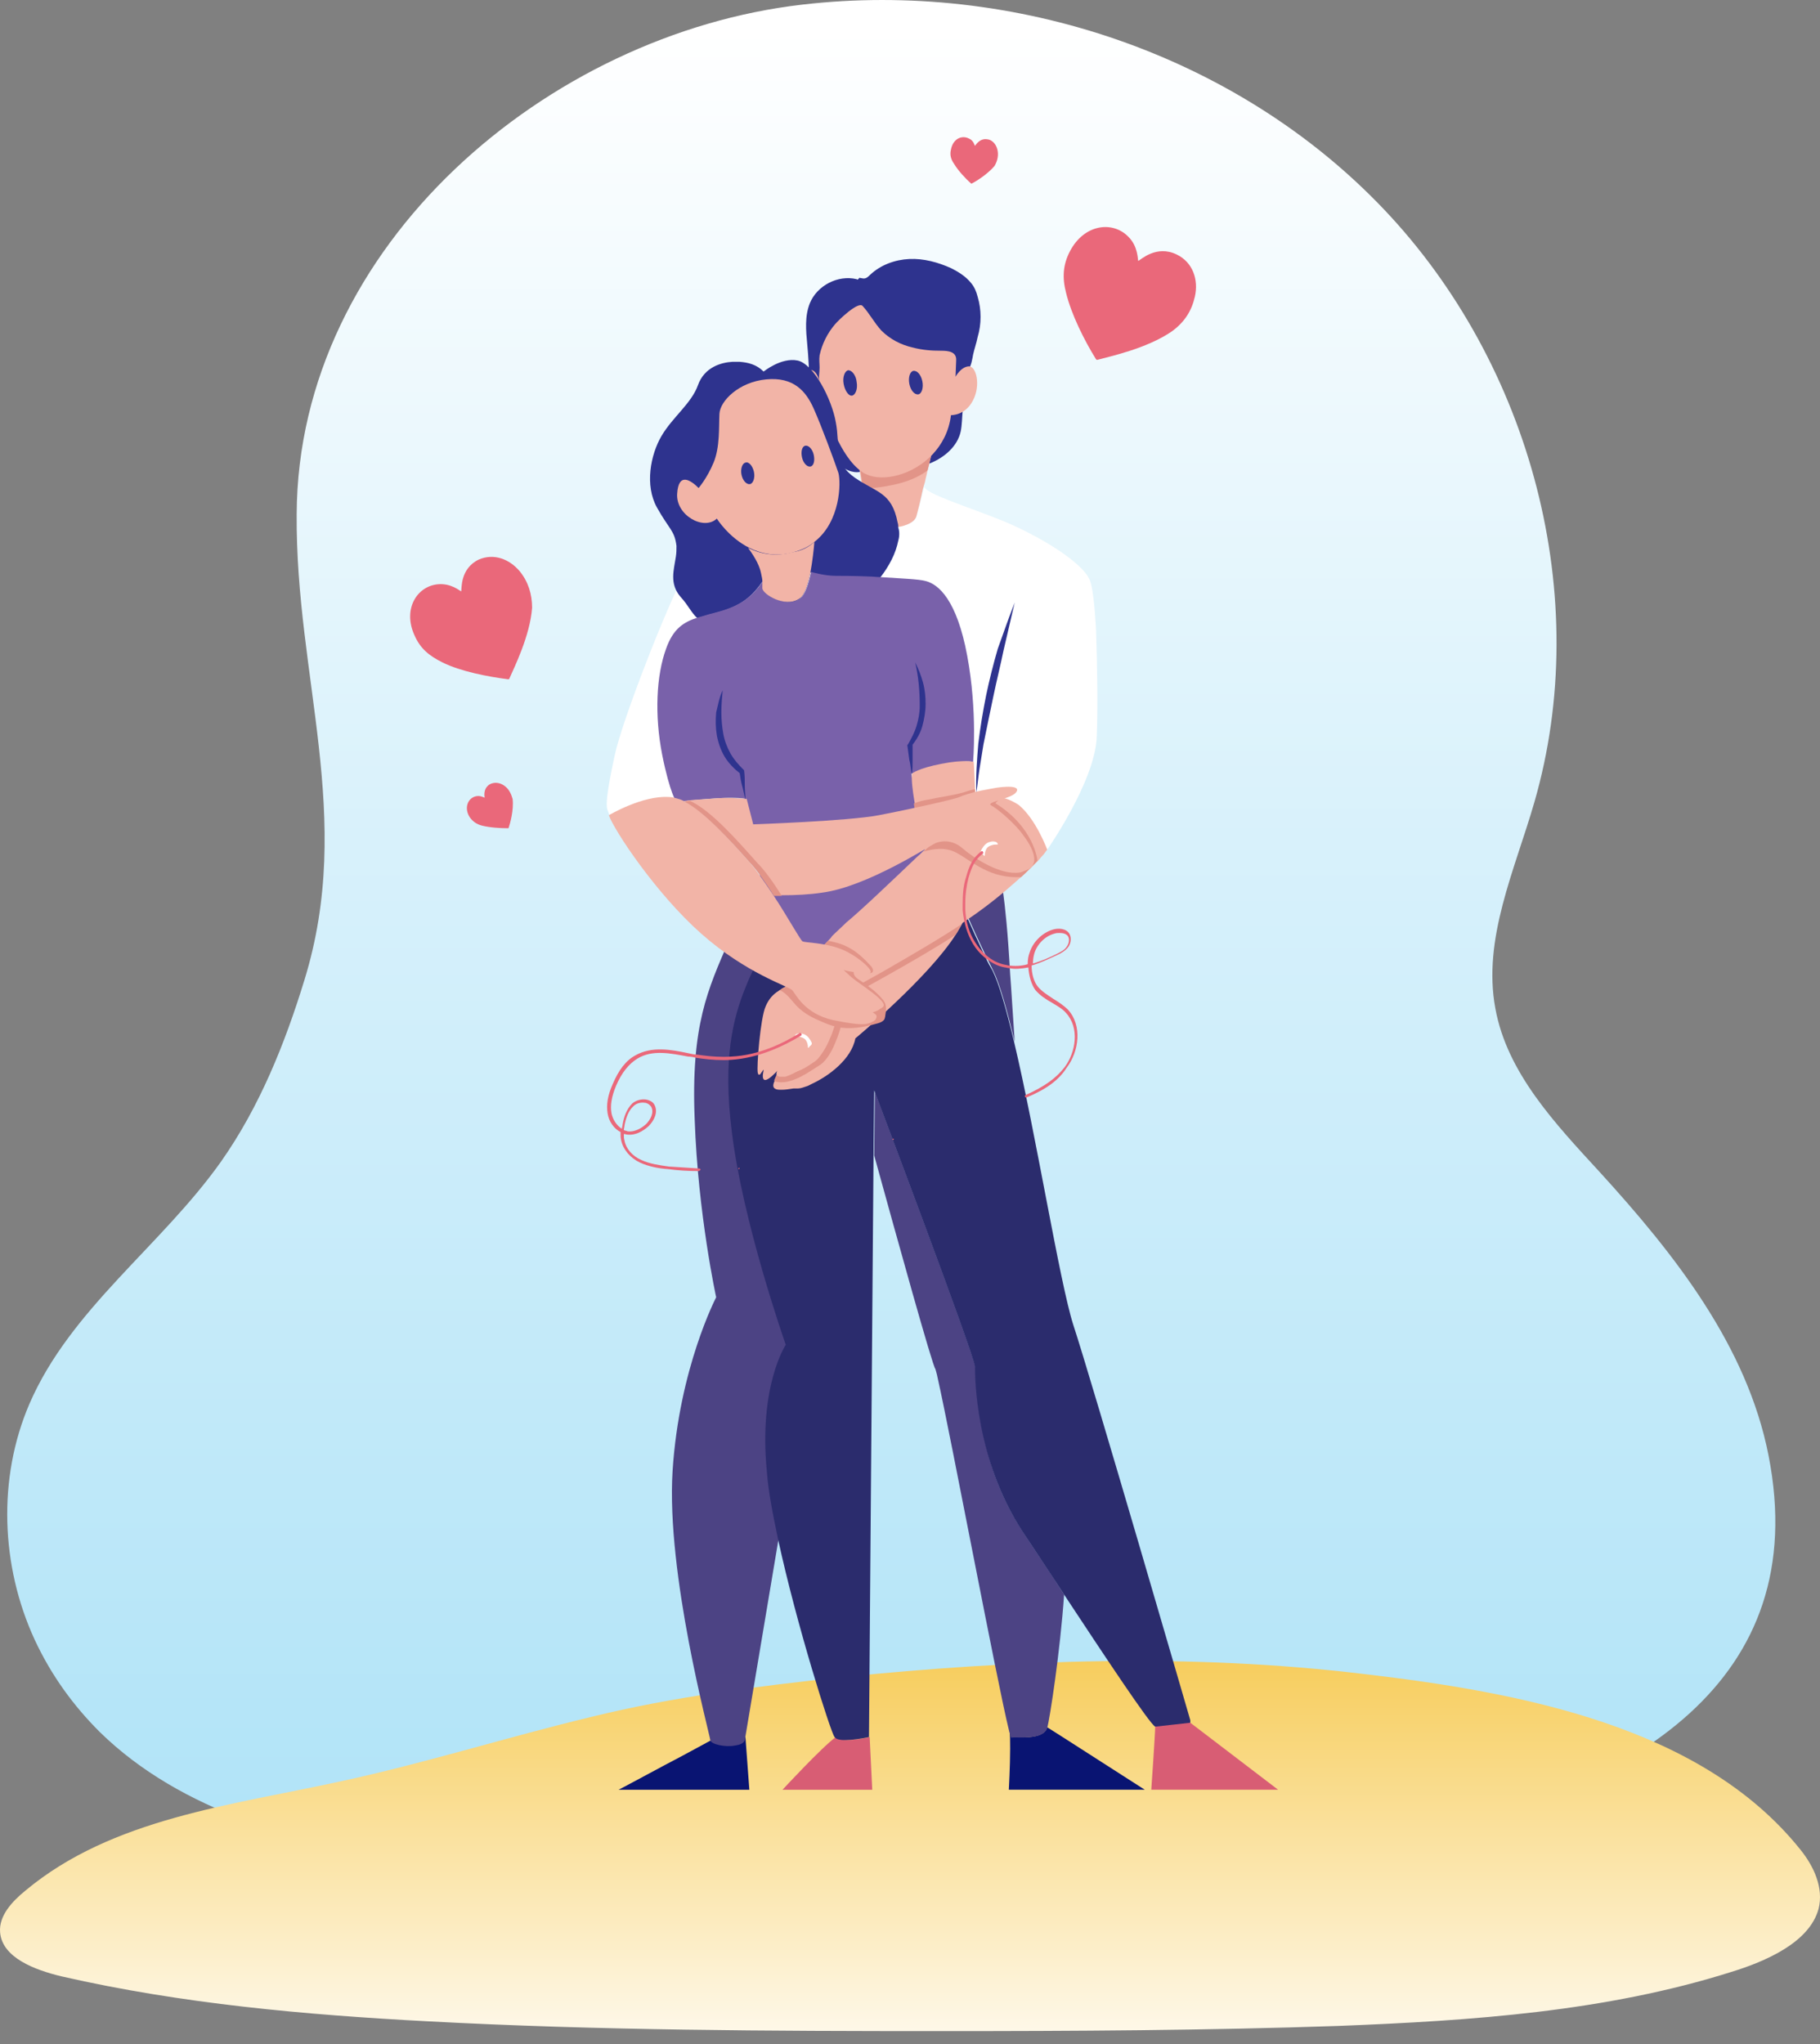 <svg width="114" height="128" viewBox="0 0 114 128" fill="none" xmlns="http://www.w3.org/2000/svg">
<rect x="0" y="0" width="114" height="128" fill="#808080" stroke="none"/>
<path d="M6.239 108.452C4.61 106.822 3.225 104.948 2.165 102.667C0.047 98.064 -0.157 92.564 1.84 87.92C4.406 81.972 10.11 78.02 13.857 72.724C16.261 69.302 17.85 65.35 19.072 61.358C22.209 51.173 18.502 42.414 18.583 32.189C18.665 15.323 34.349 2.124 50.237 0.291C63.518 -1.257 77.491 3.428 86.698 13.123C95.905 22.819 99.816 37.404 96.109 50.236C94.887 54.473 92.85 58.791 93.665 63.151C94.398 67.184 97.412 70.361 100.183 73.376C104.908 78.55 109.43 84.294 110.775 91.138C116.356 119.492 65.677 118.066 49.056 117.537C36.386 117.129 16.383 118.392 6.239 108.452Z" fill="url(#paint0_linear_570_573)"/>
<path d="M108.452 123.484C100.589 125.969 92.197 126.54 83.887 126.866C75.576 127.151 67.265 127.192 58.955 127.192C48.24 127.192 37.485 127.151 26.812 126.58C19.112 126.173 11.372 125.481 3.876 123.769C2.165 123.362 0.128 122.588 0.006 120.999C-0.076 119.981 0.739 119.085 1.594 118.392C7.013 113.87 14.468 113.055 21.353 111.548C26.649 110.407 31.782 108.778 37.037 107.515C42.17 106.252 47.425 105.6 52.721 105.03C63.558 103.93 74.557 103.522 85.394 104.826C95.171 105.967 106.578 108.085 112.77 115.825C113.626 116.885 114.237 118.229 113.911 119.533C113.341 121.651 110.57 122.833 108.452 123.484Z" fill="url(#paint1_linear_570_573)"/>
<path d="M68.691 46.244C68.528 49.014 65.595 53.21 65.595 53.21C65.595 53.21 65.269 52.477 64.74 51.784C64.414 51.336 64.047 50.929 63.599 50.684C62.581 50.114 62.132 50.033 62.092 50.033L60.91 50.155L59.973 50.236L59.525 49.91L57.488 48.322C57.936 48.199 58.669 47.955 59.362 47.833C59.973 47.711 60.584 47.629 60.951 47.711C60.951 47.711 61.236 44.574 60.584 41.07C60.299 39.441 59.892 38.381 59.444 37.648C59.036 36.956 58.588 36.589 58.181 36.467C58.099 36.426 58.059 36.426 57.977 36.385C57.57 36.304 56.347 36.222 55.166 36.141C55.655 35.489 56.062 34.796 56.225 34.063C56.307 33.696 56.347 33.33 56.347 32.963C56.836 32.882 57.325 32.678 57.407 32.352C57.488 32.067 57.692 31.293 57.895 30.478C57.977 30.926 60.544 31.7 62.866 32.637C65.188 33.615 67.876 35.245 68.284 36.385C68.447 36.833 68.569 37.974 68.65 39.359C68.732 41.64 68.773 44.533 68.691 46.244Z" fill="white"/>
<path d="M53.659 17.482C52.478 17.197 51.174 17.89 50.726 18.989C50.4 19.804 50.482 20.701 50.563 21.556C50.645 22.412 50.685 23.226 50.685 24.082C50.685 24.489 50.685 24.937 50.685 25.345C50.685 25.711 50.645 26.037 50.726 26.363C51.011 27.545 51.745 28.604 52.763 29.256C52.967 29.378 53.17 29.5 53.415 29.541C53.578 29.581 53.741 29.581 53.944 29.541C54.433 29.5 54.922 29.5 55.411 29.459C56.389 29.419 57.367 29.378 58.263 29.011C59.159 28.645 59.974 27.952 60.177 27.015C60.259 26.608 60.259 26.16 60.3 25.711C60.381 25.304 60.381 24.897 60.422 24.489C60.463 24.204 60.422 23.349 60.666 23.104C60.829 22.941 60.911 22.452 60.952 22.208C61.033 21.841 61.155 21.515 61.237 21.108C61.481 20.293 61.481 19.397 61.237 18.582C61.155 18.256 61.033 17.971 60.829 17.727C60.503 17.319 60.055 17.034 59.566 16.79C58.752 16.423 57.855 16.178 56.959 16.219C56.063 16.26 55.167 16.586 54.515 17.197C54.392 17.319 54.27 17.441 54.107 17.441C54.026 17.441 53.904 17.401 53.822 17.401C53.741 17.523 53.7 17.523 53.659 17.482Z" fill="#2E338E"/>
<path d="M58.505 27.79C58.383 28.238 58.261 28.849 58.098 29.46C58.057 29.704 57.975 29.949 57.935 30.193C57.894 30.315 57.853 30.478 57.812 30.601C57.65 31.375 57.486 32.026 57.405 32.312C57.201 33.086 55.287 33.208 54.716 32.923C54.675 32.923 54.675 32.882 54.635 32.882C54.431 32.678 54.187 31.619 54.024 30.601C54.024 30.519 53.983 30.438 53.983 30.356C53.901 29.826 53.82 29.338 53.779 29.052C53.861 29.134 53.983 29.175 54.065 29.215C55.246 29.786 57.242 29.297 58.505 27.79Z" fill="#F2B4A7"/>
<path d="M58.507 27.79C58.385 28.238 58.263 28.849 58.1 29.46C57.489 29.908 56.755 30.193 55.981 30.356C55.411 30.478 54.678 30.601 54.067 30.56C54.067 30.478 54.026 30.397 54.026 30.315C53.944 29.786 53.863 29.297 53.822 29.012C53.904 29.093 54.026 29.134 54.107 29.175C55.248 29.786 57.244 29.297 58.507 27.79Z" fill="#E29488"/>
<path d="M46.937 112.078H38.748C38.748 112.078 40.215 111.304 41.722 110.489C42.822 109.919 43.922 109.308 44.533 108.982L46.692 108.778L46.937 112.078Z" fill="#091472"/>
<path d="M60.666 22.942C60.178 22.982 59.852 23.593 59.852 23.593L59.892 22.575C59.933 22.005 59.363 21.964 58.955 21.964C58.344 21.964 57.774 21.923 57.163 21.76C56.43 21.597 55.737 21.231 55.208 20.701C54.759 20.212 54.474 19.642 54.026 19.153C53.741 18.868 52.519 20.049 52.315 20.294C51.826 20.864 51.5 21.516 51.337 22.249C51.297 22.534 51.337 22.779 51.337 23.023C51.337 23.349 51.256 23.634 51.337 23.919C51.337 23.919 51.134 22.901 50.523 23.227C49.911 23.512 49.83 25.019 50.523 25.59C51.215 26.16 51.785 25.834 51.785 25.834C51.785 25.834 52.6 28.604 53.985 29.541C54.067 29.623 54.189 29.664 54.27 29.704C55.33 30.193 57.204 29.745 58.426 28.441C58.996 27.83 59.444 27.016 59.566 25.997C59.566 25.997 60.463 26.038 60.952 25.06C61.441 24.123 61.155 22.901 60.666 22.942Z" fill="#F2B4A7"/>
<path d="M71.706 112.077H63.191C63.191 112.077 63.273 110.611 63.273 109.511C63.273 109.022 63.273 108.615 63.232 108.37C63.314 108.655 63.354 108.778 63.354 108.778C63.599 108.737 65.351 109.022 65.595 108.167L66.369 108.655L71.706 112.077Z" fill="#091472"/>
<path d="M63.558 65.229C63.069 63.233 62.621 61.603 62.214 60.789C60.625 57.611 60.095 56.104 60.095 56.104L47.385 60.381C46.407 62.5 45.144 65.066 45.877 70.851C46.57 76.636 49.259 84.213 49.259 84.213C49.259 84.213 47.548 86.739 48.077 92.157C48.199 93.339 48.444 94.805 48.77 96.353L46.651 108.982C46.57 109.186 46.325 109.268 46.04 109.308C45.429 109.431 44.533 109.227 44.492 108.982C44.451 108.575 41.722 98.553 42.129 92.117C42.537 85.68 44.859 81.239 44.859 81.239C44.859 81.239 43.718 76.025 43.514 70.118C43.27 64.211 44.329 61.97 45.674 58.874L62.58 54.474C62.58 54.474 62.987 55.778 63.273 60.992C63.354 62.011 63.436 63.518 63.558 65.229Z" fill="#4C4384"/>
<path d="M66.653 99.856C66.409 103.4 65.757 107.637 65.594 108.208C65.35 109.022 63.598 108.737 63.354 108.819C63.313 108.819 63.272 108.656 63.191 108.33C62.457 105.356 59.524 89.794 58.75 86.372C58.669 85.964 58.587 85.72 58.587 85.72C58.424 85.598 56.184 77.531 54.758 72.358L54.799 68.365C54.799 68.365 61.113 85.068 61.113 85.679C61.113 86.046 61.113 88.042 61.765 90.568C62.172 92.238 62.906 94.153 64.087 95.945C64.82 97.086 65.757 98.43 66.653 99.856Z" fill="#4C4384"/>
<path d="M54.636 112.078H49.014C49.014 112.078 51.458 109.43 52.354 108.778C52.436 108.86 52.599 108.941 52.802 108.941C53.454 109.023 54.473 108.778 54.473 108.778L54.636 112.078Z" fill="#D85D74"/>
<path d="M74.556 107.719C74.597 108.126 74.271 108.33 73.823 108.371C73.293 108.452 72.601 108.289 72.356 108.126C71.99 107.923 69.26 103.808 66.653 99.856C65.757 98.471 64.82 97.086 64.046 95.905C61.072 91.342 61.072 86.209 61.072 85.598C61.072 84.987 54.757 68.284 54.757 68.284L54.717 72.276L54.431 108.778C54.431 108.778 52.965 109.104 52.435 108.9C52.354 108.86 52.313 108.819 52.272 108.778C52.028 108.452 49.909 101.812 48.728 96.353C48.402 94.805 48.117 93.338 48.035 92.157C47.506 86.779 49.217 84.213 49.217 84.213C49.135 83.968 46.528 76.554 45.836 70.85C45.265 66.288 45.917 63.762 46.691 61.847C46.895 61.318 47.139 60.829 47.343 60.381L59.972 56.103H60.013C60.013 56.103 60.053 56.144 60.094 56.266C60.257 56.714 60.746 57.895 61.724 59.932C61.846 60.218 62.009 60.503 62.172 60.788C62.579 61.603 63.027 63.192 63.516 65.228C64.901 71.054 66.368 80.261 67.223 82.95C68.405 86.535 74.556 107.719 74.556 107.719Z" fill="#2B2C6D"/>
<path d="M42.78 36.141C41.843 37.811 38.991 45.022 38.502 47.303C38.014 49.585 37.932 50.4 38.054 50.726C38.177 51.051 38.177 51.051 38.177 51.051C38.177 51.051 39.684 50.237 41.354 50.033C43.025 49.829 43.31 50.4 43.31 50.4L44.898 38.382L42.78 36.141Z" fill="white"/>
<path d="M56.264 33.86C56.101 34.674 55.694 35.449 55.124 36.182C54.879 36.182 54.635 36.141 54.39 36.141C53.453 36.1 52.598 36.1 52.313 36.1C51.946 36.1 51.539 36.019 51.254 35.978C50.968 35.897 50.765 35.856 50.765 35.856C50.602 36.589 50.398 37.282 50.072 37.526C49.176 38.137 47.75 37.241 47.75 36.874C47.75 36.793 47.75 36.63 47.75 36.426C46.935 37.608 46.12 38.056 44.695 38.422C44.328 38.504 44.002 38.626 43.676 38.708C43.309 38.382 43.106 37.893 42.617 37.363C41.924 36.548 42.209 35.693 42.332 34.878C42.373 34.634 42.373 34.389 42.373 34.186C42.25 33.208 41.924 33.167 41.15 31.782C40.376 30.397 40.743 28.482 41.435 27.301C42.128 26.119 43.309 25.264 43.717 24.123C44.124 22.982 45.183 22.697 45.876 22.657C45.958 22.657 45.998 22.657 46.08 22.657C46.161 22.657 46.243 22.657 46.324 22.657C46.854 22.697 47.383 22.82 47.831 23.268C47.831 23.268 48.931 22.371 49.95 22.575C50.968 22.779 52.109 25.019 52.353 26.445C52.639 27.912 52.191 28.971 53.535 29.908C54.879 30.845 55.857 30.804 56.224 32.719C56.264 32.841 56.264 32.923 56.264 33.045C56.346 33.289 56.346 33.575 56.264 33.86Z" fill="#2E338E"/>
<path d="M60.584 41.071C59.932 37.567 58.791 36.59 57.977 36.386C57.569 36.264 56.347 36.223 55.166 36.141C54.921 36.141 54.677 36.101 54.432 36.101C53.495 36.06 52.64 36.06 52.355 36.06C51.621 36.06 50.807 35.815 50.807 35.815C50.644 36.549 50.44 37.241 50.114 37.486C49.218 38.097 47.792 37.2 47.792 36.834C47.792 36.712 47.792 36.59 47.792 36.386C46.977 37.567 46.162 38.015 44.736 38.382C44.37 38.463 44.044 38.586 43.718 38.667C42.822 38.952 42.17 39.36 41.722 40.623C41.111 42.293 40.989 44.778 41.477 47.263C41.966 49.707 42.374 50.237 42.374 50.237C42.374 50.237 45.714 49.789 46.733 50.033C46.733 50.033 47.67 54.963 47.792 56.144C47.873 57.325 47.629 58.466 47.629 58.466C47.629 58.466 49.788 60.014 54.31 59.159C58.832 58.303 60.421 57.163 60.421 57.163C60.421 57.163 57.895 51.255 57.61 50.522C57.325 49.789 57.08 48.444 57.08 48.444C57.08 48.444 57.243 48.404 57.488 48.322C58.303 48.078 60.176 47.548 60.95 47.711C60.95 47.711 61.236 44.574 60.584 41.071Z" fill="#7961AA"/>
<path d="M51.011 33.941C50.97 34.43 50.889 35.163 50.766 35.815C50.766 35.815 50.766 35.815 50.766 35.856C50.603 36.589 50.4 37.282 50.074 37.485C49.178 38.096 47.752 37.2 47.752 36.833C47.752 36.752 47.752 36.589 47.752 36.385C47.752 36.263 47.711 36.1 47.67 35.896C47.589 35.489 47.344 34.959 46.855 34.308C47.589 34.674 48.526 34.878 49.585 34.593C50.196 34.511 50.644 34.267 51.011 33.941Z" fill="#F2B4A7"/>
<path d="M52.518 29.623C52.274 28.89 51.459 26.69 50.97 25.59C50.481 24.49 49.707 23.594 47.996 23.757C46.285 23.92 45.104 25.101 45.063 25.916C45.022 26.731 45.104 27.994 44.696 28.972C44.289 29.949 43.759 30.56 43.759 30.56C43.27 30.072 42.496 29.542 42.415 30.927C42.333 32.271 44.085 33.249 44.9 32.475C44.9 32.475 45.633 33.657 46.937 34.308C47.67 34.675 48.607 34.879 49.666 34.593C50.237 34.431 50.685 34.227 51.051 33.901C52.64 32.638 52.681 30.234 52.518 29.623Z" fill="#F2B4A7"/>
<path d="M60.259 57.855C60.137 58.059 60.014 58.303 59.852 58.547C58.1 61.277 53.578 65.025 53.578 65.025C53.333 66.329 51.907 67.388 50.848 67.876C50.767 67.917 50.685 67.958 50.604 67.999C50.359 68.08 50.156 68.162 49.993 68.162C49.952 68.162 49.911 68.162 49.871 68.162C49.83 68.162 49.789 68.162 49.708 68.162C49.463 68.202 49.178 68.243 48.974 68.243C48.934 68.243 48.893 68.243 48.852 68.243C48.486 68.243 48.322 68.08 48.526 67.673C48.526 67.632 48.567 67.591 48.567 67.591C48.648 67.388 48.73 67.225 48.811 67.021C49.056 66.491 49.341 65.962 50.074 65.025C51.093 63.721 58.018 53.7 57.937 53.251C57.896 53.048 57.692 52.233 57.489 51.296C57.407 50.929 57.326 50.603 57.285 50.237C57.163 49.503 57.081 48.852 57.122 48.444C57.122 48.444 57.489 48.118 58.955 47.833C60.381 47.548 60.992 47.711 60.992 47.711C60.992 47.711 61.033 48.363 61.074 49.381C61.074 49.707 61.114 50.033 61.114 50.44C61.155 52.844 61.074 56.184 60.259 57.855Z" fill="#F2B4A7"/>
<path d="M60.258 57.855C60.136 58.058 60.013 58.303 59.85 58.547C58.588 59.362 57.039 60.258 55.736 60.991C54.147 61.888 52.925 62.539 52.925 62.539C52.966 63.232 52.721 64.373 52.314 65.31C52.069 65.921 51.743 66.41 51.418 66.654C50.969 66.939 50.562 67.224 50.073 67.469C49.625 67.672 49.177 67.835 48.688 67.754C48.607 67.754 48.566 67.713 48.484 67.672C48.566 67.469 48.647 67.306 48.729 67.102C48.77 67.102 48.81 67.061 48.851 67.061C49.014 67.061 49.136 67.102 49.299 67.143C49.91 67.265 50.521 66.817 51.01 66.491C51.336 66.287 51.621 65.758 51.906 65.147C52.273 64.21 52.517 63.069 52.517 62.377C52.517 62.377 53.74 61.725 55.328 60.828C56.958 59.891 58.913 58.751 60.258 57.855Z" fill="#E29488"/>
<path d="M61.112 50.44C61.072 50.44 61.072 50.44 61.112 50.44C61.072 50.481 60.99 50.481 60.949 50.522C59.931 50.807 58.913 51.051 57.894 51.337C57.772 51.377 57.609 51.418 57.446 51.377C57.364 51.011 57.283 50.685 57.242 50.318C57.527 50.196 57.853 50.114 58.138 50.074C58.872 49.911 59.605 49.829 60.338 49.626C60.583 49.544 60.827 49.463 61.072 49.422C61.072 49.707 61.072 50.033 61.112 50.44Z" fill="#E29488"/>
<path d="M65.594 53.211C65.512 53.292 65.431 53.455 65.268 53.618C65.186 53.699 65.105 53.822 64.983 53.944C64.698 54.229 64.371 54.555 63.964 54.922C63.761 55.084 63.557 55.288 63.353 55.451C62.579 56.144 61.642 56.877 60.624 57.569C59.279 58.507 57.12 59.769 55.368 60.747C54.92 60.992 54.472 61.236 54.105 61.44C53.209 61.928 52.598 62.254 52.598 62.254C52.639 62.743 52.517 63.517 52.272 64.251C52.191 64.495 52.109 64.78 51.987 65.025C51.743 65.636 51.417 66.125 51.091 66.369C50.48 66.776 49.787 67.225 49.298 67.388C49.217 67.428 49.176 67.428 49.095 67.428C49.054 67.428 49.013 67.428 49.013 67.428C48.972 67.428 48.932 67.428 48.891 67.428C48.769 67.428 48.687 67.388 48.646 67.306C48.606 67.184 48.687 67.021 48.769 66.98C48.728 67.021 48.687 67.062 48.606 67.143C48.483 67.265 48.321 67.428 48.198 67.51C48.076 67.591 47.995 67.632 47.913 67.632C47.709 67.591 47.791 67.225 47.832 67.021C47.832 66.939 47.872 66.899 47.872 66.899C47.872 66.899 47.872 66.939 47.832 66.98C47.832 66.98 47.832 67.021 47.791 67.021C47.75 67.102 47.669 67.184 47.628 67.265C47.547 67.306 47.506 67.347 47.465 67.184C47.383 66.817 47.628 63.762 47.954 63.029C48.158 62.54 48.443 62.254 48.769 62.051C48.809 62.01 48.85 62.01 48.891 61.969C49.054 61.847 49.176 61.806 49.339 61.725C49.665 61.562 50.602 60.218 51.906 58.873C51.987 58.792 52.069 58.71 52.109 58.629C52.394 58.343 52.72 58.058 53.005 57.773C53.943 56.999 55.776 55.247 57.487 53.618C57.65 53.496 57.772 53.333 57.935 53.211C59.157 52.029 60.216 50.97 60.787 50.359C60.827 50.318 60.868 50.277 60.909 50.236C60.99 50.155 61.031 50.074 61.112 50.033C61.112 50.033 61.112 50.033 61.153 50.033C61.194 50.033 61.194 50.033 61.235 49.992C61.479 49.951 62.05 49.829 62.66 49.951C62.701 49.951 62.701 49.951 62.742 49.951C63.027 49.992 63.312 50.114 63.597 50.277C63.679 50.318 63.72 50.359 63.801 50.4C64.901 51.296 65.594 53.211 65.594 53.211Z" fill="#F2B4A7"/>
<path d="M54.677 60.829C54.636 60.951 54.474 60.951 54.351 60.91C54.066 60.87 53.781 60.829 53.496 60.788C53.414 60.951 53.536 61.155 53.7 61.277C54.229 61.644 54.799 62.01 55.248 62.54C55.329 62.621 55.41 62.743 55.451 62.866C55.533 63.11 55.492 63.355 55.451 63.599C55.451 63.681 55.41 63.762 55.41 63.803C55.329 63.966 55.125 64.047 54.962 64.088C54.107 64.332 53.211 64.495 52.355 64.292C51.988 64.21 51.622 64.047 51.255 63.884C50.685 63.64 50.155 63.314 49.748 62.825C49.503 62.54 49.218 62.173 48.852 62.01C49.014 61.888 49.137 61.847 49.3 61.766C49.626 61.603 50.563 60.258 51.866 58.914C52.314 58.995 52.763 59.118 53.129 59.321C53.7 59.607 54.148 60.055 54.596 60.544C54.636 60.625 54.718 60.747 54.677 60.829Z" fill="#E29488"/>
<path d="M64.983 53.903C64.983 53.944 64.983 53.944 64.983 53.903C64.698 54.188 64.372 54.555 63.964 54.921C62.009 55.044 60.909 53.944 59.931 53.414C59.198 53.007 58.383 53.17 57.853 53.333C59.076 52.151 60.135 51.092 60.705 50.481C60.746 50.44 60.787 50.399 60.827 50.359C60.909 50.277 60.95 50.196 61.031 50.155C61.031 50.155 61.031 50.155 61.072 50.155C61.113 50.155 61.113 50.155 61.153 50.114C61.438 50.033 62.213 49.829 62.701 49.91C62.742 49.91 62.701 49.992 62.579 50.073C62.457 50.196 62.294 50.318 62.376 50.318C64.779 51.825 64.983 53.862 64.983 53.903Z" fill="#E29488"/>
<path d="M64.779 53.903C64.779 53.944 64.779 54.025 64.738 54.066C64.697 54.188 64.616 54.31 64.494 54.392C64.453 54.433 64.453 54.433 64.412 54.433C64.331 54.473 64.249 54.514 64.127 54.555C64.086 54.555 64.045 54.596 64.045 54.596C64.005 54.596 63.923 54.636 63.883 54.636C62.66 54.84 60.949 53.699 60.297 53.129C59.605 52.518 58.872 52.681 58.587 52.803C58.301 52.925 54.309 55.533 51.498 55.899C50.683 56.022 49.828 56.062 48.972 56.062C48.809 56.062 48.646 56.062 48.483 56.062C47.994 55.288 47.465 54.514 46.976 53.985C45.713 52.559 44.084 50.766 42.861 50.155C42.983 50.155 43.106 50.114 43.228 50.114C43.513 50.074 43.839 50.074 44.328 50.033C45.224 49.952 45.794 49.952 46.202 49.992C46.569 49.992 46.772 50.033 46.772 50.033L47.18 51.622C47.18 51.622 53.127 51.418 55.042 51.051C56.957 50.685 59.89 50.033 60.094 49.911C60.257 49.829 60.868 49.626 61.479 49.503C61.683 49.463 61.927 49.422 62.131 49.381C62.946 49.218 64.005 49.177 63.638 49.626C63.597 49.666 63.597 49.666 63.557 49.707C63.068 50.074 61.723 50.237 62.09 50.44C62.497 50.644 63.679 51.663 64.127 52.355C64.412 52.722 64.82 53.373 64.779 53.903Z" fill="#F2B4A7"/>
<path d="M80.057 112.077H72.113C72.113 112.077 72.358 108.574 72.358 108.126L73.458 108.004L74.558 107.881L80.057 112.077Z" fill="#D85D74"/>
<path d="M55.328 63.029C55.328 63.069 55.288 63.069 55.288 63.069C55.247 63.11 55.206 63.151 55.166 63.151C54.921 63.354 54.636 63.395 54.636 63.395C54.636 63.395 54.636 63.395 54.677 63.395C54.717 63.436 54.799 63.477 54.88 63.558C54.921 63.64 54.921 63.721 54.84 63.843C54.84 63.843 54.84 63.884 54.799 63.884C54.758 63.925 54.717 63.965 54.677 63.965C54.554 64.047 54.432 64.088 54.188 64.129C53.821 64.169 53.21 64.088 52.192 63.884C50.358 63.477 49.829 62.214 49.625 62.01C49.421 61.766 46.773 60.992 43.922 58.466C41.07 55.94 38.463 51.988 38.137 51.051C38.137 51.051 40.255 49.788 41.925 49.911C42.088 49.911 42.211 49.951 42.373 49.992C42.536 50.033 42.659 50.074 42.822 50.155C44.085 50.766 45.673 52.559 46.936 53.984C47.425 54.555 47.955 55.329 48.444 56.062C49.381 57.488 50.155 58.914 50.277 58.955C50.48 59.036 51.621 59.036 52.599 59.403C53.617 59.769 54.717 60.747 54.514 60.91L54.473 60.951C54.31 60.992 53.862 60.951 53.455 60.869C53.129 60.829 52.843 60.747 52.843 60.747C52.843 60.747 52.843 60.747 53.332 61.195C53.862 61.643 55.614 62.703 55.328 63.029Z" fill="#F2B4A7"/>
<path d="M48.972 56.103C48.809 56.103 48.646 56.103 48.483 56.103C47.994 55.329 47.465 54.555 46.976 54.025C45.713 52.6 44.084 50.807 42.861 50.196C42.983 50.196 43.106 50.155 43.228 50.155C43.269 50.155 43.269 50.196 43.309 50.196C44.572 50.807 46.161 52.6 47.424 54.025C47.954 54.555 48.483 55.329 48.972 56.103Z" fill="#E29488"/>
<path d="M47.223 29.541C47.305 29.907 47.183 30.274 46.979 30.315C46.775 30.356 46.531 30.111 46.449 29.745C46.368 29.378 46.49 29.011 46.694 28.971C46.898 28.889 47.142 29.174 47.223 29.541Z" fill="#2E338E"/>
<path d="M50.97 28.482C51.051 28.849 50.97 29.174 50.766 29.215C50.562 29.256 50.318 29.012 50.236 28.645C50.155 28.278 50.236 27.952 50.44 27.912C50.644 27.871 50.888 28.115 50.97 28.482Z" fill="#2E338E"/>
<path d="M63.559 37.73L62.866 40.703C62.663 41.681 62.418 42.659 62.215 43.637C62.011 44.614 61.807 45.592 61.603 46.611C61.522 47.099 61.441 47.588 61.359 48.118C61.278 48.607 61.237 49.136 61.155 49.625C61.115 48.607 61.196 47.588 61.278 46.57C61.4 45.551 61.563 44.574 61.766 43.555C61.97 42.577 62.215 41.6 62.5 40.622C62.866 39.603 63.192 38.666 63.559 37.73Z" fill="#2E338E"/>
<path d="M53.658 23.919C53.74 24.367 53.577 24.734 53.373 24.774C53.17 24.815 52.925 24.489 52.844 24.041C52.762 23.593 52.925 23.226 53.129 23.186C53.373 23.186 53.618 23.512 53.658 23.919Z" fill="#2E338E"/>
<path d="M57.774 23.879C57.855 24.286 57.733 24.653 57.529 24.694C57.285 24.734 57.041 24.449 56.959 24.042C56.878 23.634 57 23.268 57.203 23.227C57.448 23.186 57.692 23.471 57.774 23.879Z" fill="#2E338E"/>
<path d="M45.266 43.23C45.225 43.678 45.185 44.126 45.185 44.615C45.185 45.063 45.225 45.511 45.307 45.959C45.388 46.407 45.551 46.815 45.755 47.181C45.959 47.548 46.244 47.874 46.57 48.2L46.611 48.24V48.281C46.651 48.566 46.651 48.851 46.651 49.177C46.651 49.462 46.692 49.748 46.692 50.074C46.611 49.788 46.57 49.503 46.488 49.218C46.407 48.933 46.366 48.648 46.325 48.363L46.366 48.444C45.999 48.159 45.633 47.792 45.388 47.385C45.144 46.977 44.981 46.489 44.9 46.041C44.818 45.552 44.818 45.103 44.859 44.615C44.981 44.126 45.062 43.637 45.266 43.23Z" fill="#2E338E"/>
<path d="M57.325 41.478C57.529 41.885 57.691 42.293 57.814 42.741C57.936 43.189 57.977 43.637 57.977 44.085C57.977 44.533 57.895 45.022 57.773 45.47C57.651 45.919 57.406 46.326 57.121 46.693L57.162 46.611C57.162 46.937 57.162 47.222 57.162 47.548C57.162 47.874 57.162 48.159 57.121 48.485C57.04 48.2 57.04 47.874 56.958 47.589C56.917 47.304 56.877 46.978 56.836 46.693V46.652L56.877 46.611C57.08 46.245 57.284 45.878 57.406 45.47C57.529 45.063 57.61 44.656 57.61 44.208C57.61 43.23 57.529 42.374 57.325 41.478Z" fill="#2E338E"/>
<path d="M74.842 18.583C75.086 17.524 74.72 16.424 73.701 15.935C72.438 15.324 71.46 16.261 71.298 16.342C71.257 16.261 71.298 15.446 70.686 14.835C69.709 13.817 67.916 14.02 67.02 15.731C66.572 16.587 66.531 17.402 66.776 18.339C67.102 19.683 67.916 21.312 68.65 22.494C68.69 22.535 68.69 22.535 68.731 22.535C69.464 22.331 71.827 21.842 73.416 20.742C74.19 20.172 74.638 19.479 74.842 18.583Z" fill="#EA687A"/>
<path d="M62.498 9.498C62.457 9.131 62.212 8.765 61.846 8.724C61.357 8.642 61.112 9.091 61.072 9.131C61.031 9.091 60.99 8.805 60.705 8.683C60.257 8.439 59.687 8.683 59.564 9.376C59.483 9.702 59.564 9.987 59.768 10.272C60.013 10.679 60.461 11.168 60.827 11.494H60.868C61.112 11.372 61.846 10.924 62.294 10.394C62.457 10.109 62.538 9.824 62.498 9.498Z" fill="#EA687A"/>
<path d="M31.661 49.259C31.376 49.014 30.969 48.933 30.643 49.136C30.235 49.422 30.358 49.91 30.358 49.951C30.317 49.951 30.073 49.788 29.787 49.87C29.299 49.992 29.054 50.603 29.421 51.173C29.624 51.459 29.869 51.621 30.195 51.703C30.684 51.825 31.335 51.866 31.824 51.866C31.824 51.866 31.865 51.866 31.865 51.825C31.947 51.581 32.191 50.725 32.109 50.033C32.028 49.748 31.906 49.462 31.661 49.259Z" fill="#EA687A"/>
<path d="M32.555 35.775C31.903 35.001 30.925 34.634 29.988 35.041C28.807 35.612 28.929 36.874 28.888 37.038C28.807 36.997 28.236 36.508 27.422 36.589C26.118 36.712 25.222 38.137 25.955 39.767C26.322 40.623 26.892 41.071 27.707 41.478C28.847 42.048 30.558 42.374 31.821 42.537C31.862 42.537 31.903 42.537 31.903 42.496C32.188 41.845 33.206 39.808 33.329 38.056C33.329 37.2 33.084 36.426 32.555 35.775Z" fill="#EA687A"/>
<path d="M61.521 53.129C61.643 52.926 61.806 52.763 62.01 52.722C62.132 52.681 62.254 52.681 62.376 52.722C62.458 52.763 62.499 52.803 62.499 52.885C62.376 52.885 62.254 52.885 62.132 52.926C62.01 52.966 61.888 53.007 61.806 53.129C61.725 53.252 61.684 53.414 61.684 53.537V53.578C61.643 53.618 61.602 53.578 61.602 53.537C61.399 53.374 61.399 53.333 61.521 53.129Z" fill="white"/>
<path d="M50.767 65.147C50.645 64.943 50.482 64.78 50.278 64.74C50.156 64.699 50.033 64.699 49.911 64.74C49.83 64.78 49.789 64.821 49.789 64.903C49.911 64.903 50.033 64.862 50.156 64.943C50.278 64.984 50.4 65.025 50.482 65.147C50.563 65.269 50.604 65.432 50.604 65.554V65.595C50.645 65.636 50.685 65.595 50.685 65.554C50.889 65.391 50.889 65.351 50.767 65.147Z" fill="white"/>
<path d="M43.76 73.336C43.108 73.336 42.456 73.295 41.845 73.213C41.275 73.173 40.623 73.05 40.094 72.806C39.483 72.521 39.035 71.991 38.912 71.421C38.871 71.258 38.871 71.095 38.871 70.891C38.464 70.688 38.138 70.24 38.057 69.71C37.975 69.18 38.057 68.61 38.383 67.877C38.749 67.021 39.197 66.41 39.809 66.084C40.827 65.514 42.008 65.718 43.149 65.962C43.312 66.003 43.516 66.043 43.679 66.043L43.964 66.084C44.575 66.166 45.186 66.206 45.797 66.166C47.549 66.084 49.097 65.31 50.075 64.699C50.115 64.658 50.197 64.699 50.197 64.74C50.238 64.781 50.197 64.862 50.156 64.862C49.138 65.473 47.59 66.247 45.797 66.369C45.186 66.41 44.534 66.369 43.923 66.288L43.638 66.247C43.475 66.206 43.271 66.166 43.108 66.166C42.008 65.962 40.868 65.718 39.931 66.288C39.401 66.614 38.953 67.143 38.586 67.999C38.301 68.691 38.22 69.221 38.301 69.71C38.383 70.117 38.627 70.484 38.953 70.688C38.953 70.606 38.994 70.525 38.994 70.443C39.075 69.954 39.238 69.465 39.605 69.099C39.849 68.895 40.175 68.814 40.46 68.854C40.705 68.895 40.908 69.017 40.99 69.18C41.234 69.628 40.99 70.158 40.623 70.525C40.216 70.891 39.768 71.095 39.32 71.054C39.238 71.054 39.157 71.013 39.075 71.013C39.075 71.177 39.075 71.299 39.116 71.421C39.197 71.91 39.605 72.399 40.175 72.643C40.705 72.888 41.316 72.969 41.886 73.05C42.497 73.091 43.149 73.132 43.801 73.173C43.842 73.173 43.882 73.213 43.882 73.254C43.842 73.295 43.801 73.336 43.76 73.336ZM39.075 70.769C39.157 70.81 39.238 70.81 39.32 70.85C39.686 70.891 40.094 70.728 40.46 70.402C40.745 70.117 40.99 69.669 40.786 69.302C40.664 69.139 40.501 69.058 40.379 69.058C40.134 69.017 39.849 69.099 39.686 69.262C39.36 69.547 39.197 70.036 39.116 70.484C39.116 70.565 39.075 70.688 39.075 70.769Z" fill="#EA687A"/>
<path d="M64.291 68.732C64.251 68.732 64.21 68.691 64.21 68.691C64.169 68.65 64.21 68.569 64.251 68.569C65.432 68.04 66.165 67.51 66.695 66.817C67.387 65.88 67.632 64.373 66.776 63.436C66.532 63.151 66.206 62.988 65.88 62.784C65.513 62.581 65.147 62.336 64.862 62.01C64.617 61.684 64.454 61.155 64.413 60.584C63.965 60.666 63.558 60.706 63.191 60.625C63.11 60.625 63.028 60.584 62.947 60.584C62.458 60.503 62.051 60.258 61.643 59.932C61.358 59.688 61.154 59.444 60.951 59.118C60.584 58.507 60.38 57.814 60.299 56.999V56.959C60.299 56.836 60.299 56.755 60.299 56.633C60.299 56.022 60.34 55.451 60.502 54.962C60.706 54.229 60.91 53.74 61.44 53.333C61.48 53.292 61.562 53.292 61.562 53.333C61.602 53.373 61.602 53.455 61.562 53.455C61.073 53.822 60.869 54.27 60.666 54.962C60.543 55.451 60.462 55.981 60.462 56.592C60.462 56.714 60.462 56.796 60.462 56.918C60.462 56.918 60.462 56.918 60.462 56.959C60.502 57.733 60.706 58.425 61.073 58.995C61.277 59.321 61.48 59.566 61.765 59.81C62.132 60.136 62.539 60.34 62.988 60.421C63.069 60.421 63.11 60.462 63.191 60.462C63.558 60.503 63.965 60.503 64.373 60.381C64.373 60.095 64.413 59.851 64.495 59.647C64.699 58.995 65.269 58.425 65.921 58.221C66.287 58.099 66.776 58.14 66.98 58.466C67.143 58.751 67.061 59.118 66.898 59.321C66.736 59.525 66.491 59.688 66.206 59.81C65.758 60.014 65.188 60.299 64.617 60.462C64.617 61.032 64.78 61.521 65.025 61.806C65.269 62.092 65.595 62.295 65.962 62.54C66.287 62.743 66.613 62.947 66.898 63.232C67.795 64.21 67.591 65.84 66.817 66.858C66.328 67.632 65.554 68.202 64.291 68.732C64.332 68.732 64.332 68.732 64.291 68.732ZM66.369 58.425C66.247 58.425 66.165 58.425 66.043 58.466C65.432 58.629 64.943 59.158 64.78 59.729C64.739 59.892 64.699 60.095 64.699 60.34C65.269 60.177 65.799 59.932 66.206 59.729C66.45 59.607 66.695 59.484 66.817 59.281C66.939 59.118 67.021 58.833 66.898 58.629C66.776 58.466 66.573 58.425 66.369 58.425Z" fill="#EA687A"/>
<path d="M55.94 71.381C55.898 71.381 55.898 71.34 55.898 71.34L55.94 71.298C55.981 71.298 55.981 71.34 55.981 71.34C55.981 71.34 55.981 71.381 55.94 71.381Z" fill="#EA687A"/>
<path d="M46.285 73.214C46.244 73.214 46.244 73.173 46.244 73.173L46.285 73.131C46.327 73.131 46.327 73.173 46.327 73.173L46.285 73.214Z" fill="#EA687A"/>
<defs>
<linearGradient id="paint0_linear_570_573" x1="55.845" y1="1.806" x2="55.845" y2="136.279" gradientUnits="userSpaceOnUse">
<stop stop-color="white"/>
<stop offset="0.377" stop-color="#D8F1FB"/>
<stop offset="0.783" stop-color="#B5E5F8"/>
<stop offset="1" stop-color="#A7E0F7"/>
</linearGradient>
<linearGradient id="paint1_linear_570_573" x1="56.917" y1="131.05" x2="56.917" y2="100.675" gradientUnits="userSpaceOnUse">
<stop stop-color="white"/>
<stop offset="1" stop-color="#F6C749"/>
</linearGradient>
</defs>
</svg>
